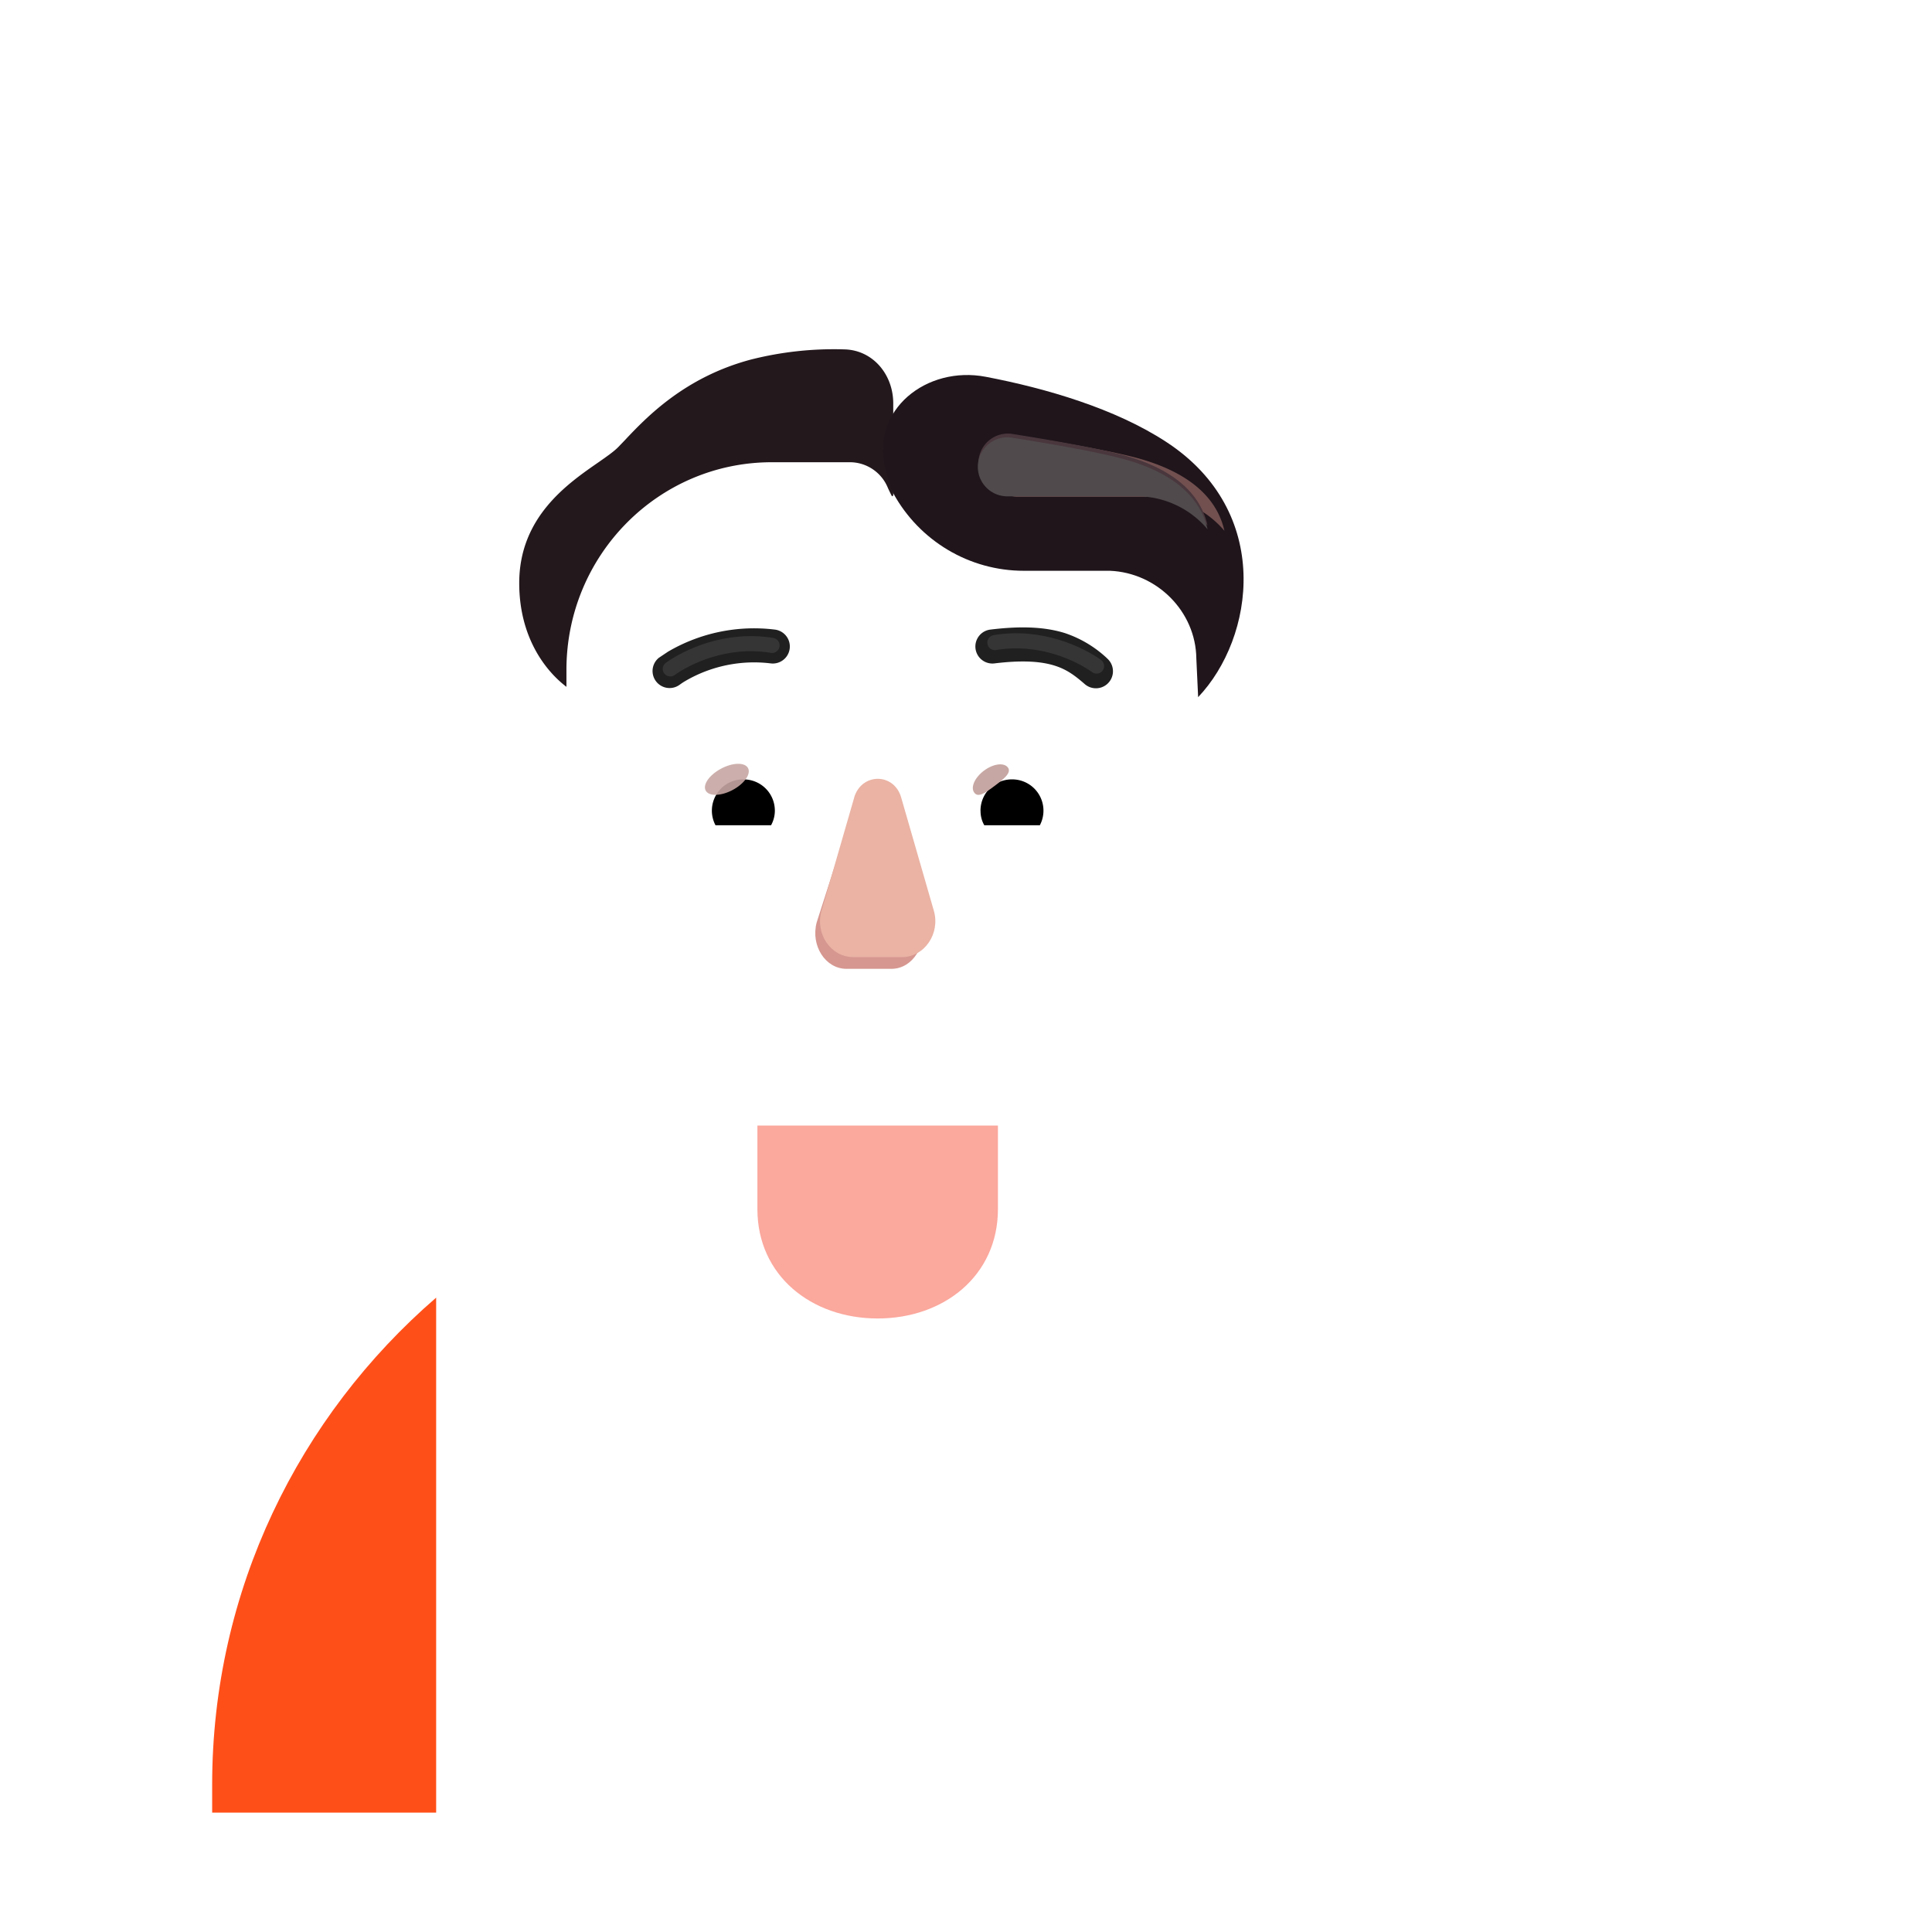 <svg xmlns="http://www.w3.org/2000/svg" width="3em" height="3em" viewBox="0 0 32 32"><g fill="none"><path fill="url(#)" d="M3.515 29.56c0-5.916 4.854-10.711 10.842-10.711s10.842 4.795 10.842 10.71v.464H3.515z"/><path fill="url(#)" d="M3.515 29.56c0-5.916 4.854-10.711 10.842-10.711s10.842 4.795 10.842 10.71v.464H3.515z"/><path fill="url(#)" d="M3.515 29.56c0-5.916 4.854-10.711 10.842-10.711s10.842 4.795 10.842 10.71v.464H3.515z"/><path fill="url(#)" d="M3.515 29.56c0-5.916 4.854-10.711 10.842-10.711s10.842 4.795 10.842 10.71v.464H3.515z"/><path fill="url(#)" d="M21.49 30.023h3.71v-.463c0-3.217-1.437-6.103-3.71-8.067z"/><path fill="url(#)" d="M21.49 30.023h3.71v-.463c0-3.217-1.437-6.103-3.71-8.067z"/><path fill="#FF4F19" d="M7.224 21.493c-2.273 1.964-3.71 4.85-3.71 8.067v.463h3.71z"/><path fill="url(#)" d="M7.224 21.493c-2.273 1.964-3.71 4.85-3.71 8.067v.463h3.71z"/><path fill="url(#)" d="M7.224 21.493c-2.273 1.964-3.71 4.85-3.71 8.067v.463h3.71z"/><path fill="#FBA89D" d="M12.545 18.643h3.984v1.383c0 1.1-.892 1.812-1.992 1.812s-1.992-.712-1.992-1.812z"/><path fill="url(#)" d="M12.545 18.643h3.984v1.383c0 1.1-.892 1.812-1.992 1.812s-1.992-.712-1.992-1.812z"/><path fill="url(#)" d="M12.545 18.643h3.984v1.383c0 1.1-.892 1.812-1.992 1.812s-1.992-.712-1.992-1.812z"/><path fill="url(#)" d="M19.487 15.211a1.67 1.67 0 0 0 .92-.314v.948c0 .91-.541 1.72-1.365 2.056a4.2 4.2 0 0 0 .352-1.202z"/><path fill="url(#)" d="M9.587 15.211a1.67 1.67 0 0 1-.92-.314v.948c0 .91.541 1.72 1.364 2.056a4.2 4.2 0 0 1-.352-1.202z"/><g filter="url(#)"><path fill="url(#)" d="M9.624 16.754a3.99 3.99 0 0 0 3.957 3.468h1.92a3.99 3.99 0 0 0 3.957-3.468c.12-1.918.24-3.828.33-5.745a1.476 1.476 0 0 0-1.404-1.458h-1.426a2.47 2.47 0 0 1-2.252-1.47a.68.68 0 0 0-.626-.425h-1.296c-1.88 0-3.402 1.54-3.402 3.44c0 1.895.118 3.759.242 5.658"/></g><path fill="url(#)" d="M9.624 16.754a3.99 3.99 0 0 0 3.957 3.468h1.92a3.99 3.99 0 0 0 3.957-3.468c.12-1.918.24-3.828.33-5.745a1.476 1.476 0 0 0-1.404-1.458h-1.426a2.47 2.47 0 0 1-2.252-1.47a.68.68 0 0 0-.626-.425h-1.296c-1.88 0-3.402 1.54-3.402 3.44c0 1.895.118 3.759.242 5.658"/><path fill="url(#)" d="M9.624 16.754a3.99 3.99 0 0 0 3.957 3.468h1.92a3.99 3.99 0 0 0 3.957-3.468c.12-1.918.24-3.828.33-5.745a1.476 1.476 0 0 0-1.404-1.458h-1.426a2.47 2.47 0 0 1-2.252-1.47a.68.68 0 0 0-.626-.425h-1.296c-1.88 0-3.402 1.54-3.402 3.44c0 1.895.118 3.759.242 5.658"/><path fill="url(#)" d="M9.624 16.754a3.99 3.99 0 0 0 3.957 3.468h1.92a3.99 3.99 0 0 0 3.957-3.468c.12-1.918.24-3.828.33-5.745a1.476 1.476 0 0 0-1.404-1.458h-1.426a2.47 2.47 0 0 1-2.252-1.47a.68.68 0 0 0-.626-.425h-1.296c-1.88 0-3.402 1.54-3.402 3.44c0 1.895.118 3.759.242 5.658"/><path fill="url(#)" d="M9.624 16.754a3.99 3.99 0 0 0 3.957 3.468h1.92a3.99 3.99 0 0 0 3.957-3.468c.12-1.918.24-3.828.33-5.745a1.476 1.476 0 0 0-1.404-1.458h-1.426a2.47 2.47 0 0 1-2.252-1.47a.68.68 0 0 0-.626-.425h-1.296c-1.88 0-3.402 1.54-3.402 3.44c0 1.895.118 3.759.242 5.658"/><path fill="url(#)" d="M9.624 16.754a3.99 3.99 0 0 0 3.957 3.468h1.92a3.99 3.99 0 0 0 3.957-3.468c.12-1.918.24-3.828.33-5.745a1.476 1.476 0 0 0-1.404-1.458h-1.426a2.47 2.47 0 0 1-2.252-1.47a.68.68 0 0 0-.626-.425h-1.296c-1.88 0-3.402 1.54-3.402 3.44c0 1.895.118 3.759.242 5.658"/><path fill="url(#)" d="M9.624 16.754a3.99 3.99 0 0 0 3.957 3.468h1.92a3.99 3.99 0 0 0 3.957-3.468c.12-1.918.24-3.828.33-5.745a1.476 1.476 0 0 0-1.404-1.458h-1.426a2.47 2.47 0 0 1-2.252-1.47a.68.68 0 0 0-.626-.425h-1.296c-1.88 0-3.402 1.54-3.402 3.44c0 1.895.118 3.759.242 5.658"/><path fill="url(#)" d="M9.624 16.754a3.99 3.99 0 0 0 3.957 3.468h1.92a3.99 3.99 0 0 0 3.957-3.468c.12-1.918.24-3.828.33-5.745a1.476 1.476 0 0 0-1.404-1.458h-1.426a2.47 2.47 0 0 1-2.252-1.47a.68.68 0 0 0-.626-.425h-1.296c-1.88 0-3.402 1.54-3.402 3.44c0 1.895.118 3.759.242 5.658"/><g filter="url(#)"><path fill="#D69790" d="m14.128 13.405l-.601 1.872c-.103.385.144.77.493.77h.745c.35 0 .596-.39.493-.77l-.503-1.872c-.108-.414-.514-.414-.627 0"/></g><g filter="url(#)"><path fill="#EAB3A4" d="m14.148 13.211l-.541 1.872c-.11.385.154.77.53.77h.8c.376 0 .64-.391.53-.77l-.54-1.872c-.117-.415-.658-.415-.78 0"/><path fill="url(#)" d="m14.148 13.211l-.541 1.872c-.11.385.154.77.53.77h.8c.376 0 .64-.391.53-.77l-.54-1.872c-.117-.415-.658-.415-.78 0"/><path fill="url(#)" d="m14.148 13.211l-.541 1.872c-.11.385.154.77.53.77h.8c.376 0 .64-.391.53-.77l-.54-1.872c-.117-.415-.658-.415-.78 0"/><path fill="url(#)" d="m14.148 13.211l-.541 1.872c-.11.385.154.77.53.77h.8c.376 0 .64-.391.53-.77l-.54-1.872c-.117-.415-.658-.415-.78 0"/><path fill="url(#)" d="m14.148 13.211l-.541 1.872c-.11.385.154.77.53.77h.8c.376 0 .64-.391.53-.77l-.54-1.872c-.117-.415-.658-.415-.78 0"/></g><g filter="url(#)"><path stroke="url(#)" stroke-width=".15" d="M13.161 16.487c.397.207.87.326 1.376.326c.51 0 .979-.119 1.376-.326a.23.23 0 0 1 .275.045c.065.068.09.177.024.276m-3.05-.32l2.987.278m-2.988-.279a.23.23 0 0 0-.275.047a.215.215 0 0 0-.023.274m.298-.32l-.236.278m3.287.042l-.063-.042m.063.042l-.063-.042m.063.042a2 2 0 0 1-1.675.895c-.703 0-1.32-.358-1.674-.895m3.286-.042a1.93 1.93 0 0 1-1.612.862a1.93 1.93 0 0 1-1.612-.862m-.062.042v.001l.062-.043m-.062.042l.062-.042"/></g><path fill="url(#)" d="M14.537 16.888a3.06 3.06 0 0 1-1.41-.334c-.14-.071-.29.086-.202.212c.34.517.935.862 1.612.862s1.271-.345 1.612-.862c.088-.131-.062-.283-.201-.212a3.04 3.04 0 0 1-1.411.334"/><g filter="url(#)"><path fill="url(#)" d="M19.48 7.175c.524.18.994.546 1.29 1.07a2.41 2.41 0 0 1-.107 2.573a1.6 1.6 0 0 0-.276.89v1.21a1.8 1.8 0 0 0-.68-.273l.08-1.636a1.476 1.476 0 0 0-1.403-1.458h-1.426a2.47 2.47 0 0 1-2.252-1.47a.68.68 0 0 0-.626-.425h-1.296c-1.88 0-3.402 1.54-3.402 3.44l.03 1.566a1.74 1.74 0 0 0-.732.268v-1.222c0-.317-.098-.628-.276-.89a2.43 2.43 0 0 1-.146-2.49A2.4 2.4 0 0 1 9.582 7.18a2.73 2.73 0 0 0 1.409-1.13a2.37 2.37 0 0 1 2.943-.93c.389.17.826.17 1.215 0a2.366 2.366 0 0 1 2.954.962c.313.519.805.896 1.377 1.092"/><path fill="url(#)" d="M19.48 7.175c.524.18.994.546 1.29 1.07a2.41 2.41 0 0 1-.107 2.573a1.6 1.6 0 0 0-.276.89v1.21a1.8 1.8 0 0 0-.68-.273l.08-1.636a1.476 1.476 0 0 0-1.403-1.458h-1.426a2.47 2.47 0 0 1-2.252-1.47a.68.68 0 0 0-.626-.425h-1.296c-1.88 0-3.402 1.54-3.402 3.44l.03 1.566a1.74 1.74 0 0 0-.732.268v-1.222c0-.317-.098-.628-.276-.89a2.43 2.43 0 0 1-.146-2.49A2.4 2.4 0 0 1 9.582 7.18a2.73 2.73 0 0 0 1.409-1.13a2.37 2.37 0 0 1 2.943-.93c.389.17.826.17 1.215 0a2.366 2.366 0 0 1 2.954.962c.313.519.805.896 1.377 1.092"/><path fill="url(#)" d="M19.48 7.175c.524.18.994.546 1.29 1.07a2.41 2.41 0 0 1-.107 2.573a1.6 1.6 0 0 0-.276.89v1.21a1.8 1.8 0 0 0-.68-.273l.08-1.636a1.476 1.476 0 0 0-1.403-1.458h-1.426a2.47 2.47 0 0 1-2.252-1.47a.68.68 0 0 0-.626-.425h-1.296c-1.88 0-3.402 1.54-3.402 3.44l.03 1.566a1.74 1.74 0 0 0-.732.268v-1.222c0-.317-.098-.628-.276-.89a2.43 2.43 0 0 1-.146-2.49A2.4 2.4 0 0 1 9.582 7.18a2.73 2.73 0 0 0 1.409-1.13a2.37 2.37 0 0 1 2.943-.93c.389.17.826.17 1.215 0a2.366 2.366 0 0 1 2.954.962c.313.519.805.896 1.377 1.092"/><path fill="url(#)" d="M19.48 7.175c.524.18.994.546 1.29 1.07a2.41 2.41 0 0 1-.107 2.573a1.6 1.6 0 0 0-.276.89v1.21a1.8 1.8 0 0 0-.68-.273l.08-1.636a1.476 1.476 0 0 0-1.403-1.458h-1.426a2.47 2.47 0 0 1-2.252-1.47a.68.68 0 0 0-.626-.425h-1.296c-1.88 0-3.402 1.54-3.402 3.44l.03 1.566a1.74 1.74 0 0 0-.732.268v-1.222c0-.317-.098-.628-.276-.89a2.43 2.43 0 0 1-.146-2.49A2.4 2.4 0 0 1 9.582 7.18a2.73 2.73 0 0 0 1.409-1.13a2.37 2.37 0 0 1 2.943-.93c.389.17.826.17 1.215 0a2.366 2.366 0 0 1 2.954.962c.313.519.805.896 1.377 1.092"/><path fill="url(#)" d="M19.48 7.175c.524.18.994.546 1.29 1.07a2.41 2.41 0 0 1-.107 2.573a1.6 1.6 0 0 0-.276.89v1.21a1.8 1.8 0 0 0-.68-.273l.08-1.636a1.476 1.476 0 0 0-1.403-1.458h-1.426a2.47 2.47 0 0 1-2.252-1.47a.68.68 0 0 0-.626-.425h-1.296c-1.88 0-3.402 1.54-3.402 3.44l.03 1.566a1.74 1.74 0 0 0-.732.268v-1.222c0-.317-.098-.628-.276-.89a2.43 2.43 0 0 1-.146-2.49A2.4 2.4 0 0 1 9.582 7.18a2.73 2.73 0 0 0 1.409-1.13a2.37 2.37 0 0 1 2.943-.93c.389.17.826.17 1.215 0a2.366 2.366 0 0 1 2.954.962c.313.519.805.896 1.377 1.092"/></g><g filter="url(#)"><path fill="#202020" d="M18.338 10.905a1.9 1.9 0 0 0-.7-.419c-.31-.097-.698-.124-1.235-.058a.282.282 0 1 0 .069.56c.49-.06.79-.028.996.037c.202.063.338.166.499.306a.282.282 0 1 0 .37-.426"/></g><g filter="url(#)"><path fill="#202020" d="M11.064 10.794a2.82 2.82 0 0 1 1.77-.366a.282.282 0 1 1-.068.56a2.26 2.26 0 0 0-1.412.29a1 1 0 0 0-.093.061l-.003.002a.282.282 0 0 1-.345-.446z"/></g><g filter="url(#)"><path fill="#23181C" d="M14.774 8.221a3 3 0 0 1-.068-.14a.68.68 0 0 0-.626-.425h-1.296c-1.88 0-3.402 1.54-3.402 3.44v.28c-.346-.263-.782-.819-.782-1.718c0-1.091.796-1.643 1.304-1.995c.143-.1.263-.183.336-.258l.102-.106c.356-.378.99-1.05 2.097-1.344a5.6 5.6 0 0 1 1.55-.168c.473.013.806.42.806.894v1.526z"/><path fill="url(#)" d="M14.774 8.221a3 3 0 0 1-.068-.14a.68.68 0 0 0-.626-.425h-1.296c-1.88 0-3.402 1.54-3.402 3.44v.28c-.346-.263-.782-.819-.782-1.718c0-1.091.796-1.643 1.304-1.995c.143-.1.263-.183.336-.258l.102-.106c.356-.378.99-1.05 2.097-1.344a5.6 5.6 0 0 1 1.55-.168c.473.013.806.42.806.894v1.526z"/><path fill="url(#)" d="M14.774 8.221a3 3 0 0 1-.068-.14a.68.68 0 0 0-.626-.425h-1.296c-1.88 0-3.402 1.54-3.402 3.44v.28c-.346-.263-.782-.819-.782-1.718c0-1.091.796-1.643 1.304-1.995c.143-.1.263-.183.336-.258l.102-.106c.356-.378.99-1.05 2.097-1.344a5.6 5.6 0 0 1 1.55-.168c.473.013.806.42.806.894v1.526z"/></g><g filter="url(#)"><path fill="#1F151B" d="m19.845 11.547l-.03-.643c-.01-.777-.653-1.418-1.43-1.45h-1.427c-.905 0-1.73-.496-2.162-1.283c0 0-.065-.15-.13-.406c-.249-.972.677-1.713 1.662-1.524c.999.191 2.143.526 2.986 1.077c1.776 1.158 1.466 3.246.53 4.23"/><path fill="url(#)" d="m19.845 11.547l-.03-.643c-.01-.777-.653-1.418-1.43-1.45h-1.427c-.905 0-1.73-.496-2.162-1.283c0 0-.065-.15-.13-.406c-.249-.972.677-1.713 1.662-1.524c.999.191 2.143.526 2.986 1.077c1.776 1.158 1.466 3.246.53 4.23"/><path fill="url(#)" d="m19.845 11.547l-.03-.643c-.01-.777-.653-1.418-1.43-1.45h-1.427c-.905 0-1.73-.496-2.162-1.283c0 0-.065-.15-.13-.406c-.249-.972.677-1.713 1.662-1.524c.999.191 2.143.526 2.986 1.077c1.776 1.158 1.466 3.246.53 4.23"/><path fill="url(#)" d="m19.845 11.547l-.03-.643c-.01-.777-.653-1.418-1.43-1.45h-1.427c-.905 0-1.73-.496-2.162-1.283c0 0-.065-.15-.13-.406c-.249-.972.677-1.713 1.662-1.524c.999.191 2.143.526 2.986 1.077c1.776 1.158 1.466 3.246.53 4.23"/></g><path fill="#fff" d="M16.972 12.244c.665 0 1.226.458 1.38 1.078a.28.28 0 0 1-.274.347h-2.271a.234.234 0 0 1-.232-.277a1.42 1.42 0 0 1 1.397-1.149"/><path fill="url(#)" d="M16.76 12.52a.91.91 0 0 1 .876 1.149h-1.755a.912.912 0 0 1 .88-1.148"/><path fill="#000" d="M16.24 13.429c0-.29.232-.52.52-.52a.518.518 0 0 1 .463.76h-.92a.47.47 0 0 1-.062-.24"/><g filter="url(#)"><path fill="#C7A7A3" d="M16.694 12.712c.065.087-.07.193-.224.308s-.268.196-.333.109s.007-.25.161-.365s.331-.138.396-.052"/><path fill="url(#)" d="M16.694 12.712c.065.087-.07.193-.224.308s-.268.196-.333.109s.007-.25.161-.365s.331-.138.396-.052"/></g><g filter="url(#)"><path fill="url(#)" d="M17.57 13.31a.86.86 0 0 0-.235-.472l-.265.29l.12.233z"/></g><path fill="#fff" d="M12.103 12.244c-.665 0-1.227.458-1.38 1.078a.28.28 0 0 0 .272.347h2.272c.145 0 .26-.133.232-.277a1.43 1.43 0 0 0-1.397-1.149"/><path fill="url(#)" d="M12.313 12.52a.91.91 0 0 0-.875 1.148h1.755a1 1 0 0 0 .033-.24a.915.915 0 0 0-.913-.908"/><path fill="#000" d="M12.834 13.429c0-.29-.232-.52-.52-.52a.518.518 0 0 0-.463.76h.92a.5.5 0 0 0 .063-.24"/><g filter="url(#)"><path fill="url(#)" d="M13.144 13.322c0-.293-.24-.49-.304-.548l-.293.284l.18.367z"/></g><g filter="url(#)"><ellipse cx="12.039" cy="12.908" fill="#C7A7A3" fill-opacity=".9" rx=".397" ry=".201" transform="rotate(-27.914 12.039 12.908)"/><ellipse cx="12.039" cy="12.908" fill="url(#)" rx=".397" ry=".201" transform="rotate(-27.914 12.039 12.908)"/></g><path fill="url(#)" d="M19.548 15.304q.102-1.625.188-3.25a1.639 1.639 0 0 1-.188 3.25"/><path fill="url(#)" d="M19.548 15.304q.102-1.625.188-3.25a1.639 1.639 0 0 1-.188 3.25"/><path fill="url(#)" d="M19.548 15.304q.102-1.625.188-3.25a1.639 1.639 0 0 1-.188 3.25"/><path fill="url(#)" d="M19.548 15.304q.102-1.625.188-3.25a1.639 1.639 0 0 1-.188 3.25"/><path fill="url(#)" d="M9.401 12.046a1.65 1.65 0 0 0-1.417 1.623c0 .874.685 1.589 1.548 1.636a79 79 0 0 1-.131-3.26"/><path fill="url(#)" d="M9.401 12.046a1.65 1.65 0 0 0-1.417 1.623c0 .874.685 1.589 1.548 1.636a79 79 0 0 1-.131-3.26"/><g filter="url(#)"><path fill="url(#)" d="M9.36 12.719a.973.973 0 0 0 .084 1.913a79 79 0 0 1-.085-1.913"/></g><g filter="url(#)"><path fill="url(#)" d="M19.634 14.648q.059-.968.112-1.938a.973.973 0 0 1-.112 1.938"/></g><g filter="url(#)"><path stroke="#353535" stroke-linecap="round" stroke-width=".25" d="M11.102 11.079c.262-.188.914-.518 1.686-.389"/></g><g filter="url(#)"><path stroke="#353535" stroke-linecap="round" stroke-width=".25" d="M18.163 11.032c-.262-.188-.914-.518-1.685-.389"/></g><g filter="url(#)"><path fill="#725050" d="M19.021 8.228h-2.178a.505.505 0 1 1 .08-1.006c.566.09 1.316.215 1.819.34c1.136.282 1.45.835 1.538 1.23a1.59 1.59 0 0 0-1.259-.564"/></g><g filter="url(#)"><path fill="#49373D" d="M18.784 8.159h-2.108a.489.489 0 1 1 .078-.974c.547.087 1.273.209 1.76.33c1.099.272 1.402.807 1.487 1.189a1.53 1.53 0 0 0-1.217-.545"/></g><g filter="url(#)"><path fill="#504A4C" d="M18.784 8.221h-2.108a.489.489 0 1 1 .078-.973c.547.087 1.273.208 1.76.33c1.099.272 1.402.807 1.487 1.189a1.53 1.53 0 0 0-1.217-.546"/></g><g filter="url(#)"><path fill="url(#)" d="M18.542 9.582c3.492-.378 4.732-2.142 4.995-3.103c.055-.17.121-.602 0-.957c-.098-.286-.437-.348-.594.066c-.367.89-1.172 1.305-2.039 1.453s-1.656.227-3.062-.398c-1.004-.447-1.578-.61-2.18-.407s-1.362.87-.94 1.877c.376.898 1.219 1.75 3.82 1.469"/><path fill="url(#)" d="M18.542 9.582c3.492-.378 4.732-2.142 4.995-3.103c.055-.17.121-.602 0-.957c-.098-.286-.437-.348-.594.066c-.367.89-1.172 1.305-2.039 1.453s-1.656.227-3.062-.398c-1.004-.447-1.578-.61-2.18-.407s-1.362.87-.94 1.877c.376.898 1.219 1.75 3.82 1.469"/><path fill="url(#)" d="M18.542 9.582c3.492-.378 4.732-2.142 4.995-3.103c.055-.17.121-.602 0-.957c-.098-.286-.437-.348-.594.066c-.367.89-1.172 1.305-2.039 1.453s-1.656.227-3.062-.398c-1.004-.447-1.578-.61-2.18-.407s-1.362.87-.94 1.877c.376.898 1.219 1.75 3.82 1.469"/></g><path fill="url(#)" d="M24.428 3.31L23.04 8.143l1.187.344l1.071-3.729a1.15 1.15 0 0 0-.784-1.421z"/><path fill="url(#)" d="M24.428 3.31L23.04 8.143l1.187.344l1.071-3.729a1.15 1.15 0 0 0-.784-1.421z"/><path fill="url(#)" d="m19.78 5.888l5.42 1.536l-.338 1.189L20.55 7.39a1.15 1.15 0 0 1-.793-1.42z"/><path fill="url(#)" d="m19.78 5.888l5.42 1.536l-.338 1.189L20.55 7.39a1.15 1.15 0 0 1-.793-1.42z"/><g filter="url(#)"><circle cx="23.825" cy="7.667" r=".313" fill="url(#)"/><circle cx="23.825" cy="7.667" r=".313" fill="url(#)"/><circle cx="23.825" cy="7.667" r=".313" fill="url(#)"/></g><g filter="url(#)"><path fill="url(#)" fill-rule="evenodd" d="M23.099 8.11a.1.1 0 0 0-.124.067l-.104.357a.22.22 0 0 1-.174.149a1.842 1.842 0 1 0 1.514.433a.21.21 0 0 1-.068-.22l.101-.349a.1.1 0 0 0-.068-.124zm.74 2.39a.844.844 0 1 1-1.687 0a.844.844 0 0 1 1.688 0" clip-rule="evenodd"/></g><path fill="url(#)" fill-rule="evenodd" d="M23.099 8.11a.1.1 0 0 0-.124.067l-.104.357a.22.22 0 0 1-.174.149a1.842 1.842 0 1 0 1.514.433a.21.21 0 0 1-.068-.22l.101-.349a.1.1 0 0 0-.068-.124zm.74 2.39a.844.844 0 1 1-1.687 0a.844.844 0 0 1 1.688 0" clip-rule="evenodd"/><g filter="url(#)"><path fill="url(#)" fill-rule="evenodd" d="M24.543 7.322a.1.1 0 0 1 .123-.07l.36.095a.22.22 0 0 0 .216-.072a1.842 1.842 0 1 1-.412 1.52a.22.22 0 0 0-.153-.172l-.351-.094a.1.1 0 0 1-.07-.122zm1.664 1.87a.844.844 0 1 0 .872-1.444a.844.844 0 0 0-.872 1.445" clip-rule="evenodd"/></g><g filter="url(#)"><circle cx="26.645" cy="8.471" r="1.671" stroke="url(#)" stroke-width=".1"/></g><g filter="url(#)"><circle cx="26.645" cy="8.47" r="1.117" stroke="url(#)" stroke-width=".1"/></g><g filter="url(#)"><circle cx="22.996" cy="10.484" r="1.117" stroke="url(#)" stroke-width=".1"/></g><g filter="url(#)"><circle cx="22.996" cy="10.484" r="1.652" stroke="url(#)" stroke-width=".1"/></g><defs><radialGradient id="" cx="0" cy="0" r="1" gradientTransform="rotate(154.071 8.193 14.225)scale(15.066 17.346)" gradientUnits="userSpaceOnUse"><stop stop-color="#FF702C"/><stop offset="1" stop-color="#FF521F"/></radialGradient><radialGradient id="" cx="0" cy="0" r="1" gradientTransform="matrix(-7.906 -10.812 15.559 -11.377 17.382 30.528)" gradientUnits="userSpaceOnUse"><stop offset=".895" stop-color="#E65D38" stop-opacity="0"/><stop offset="1" stop-color="#E65D38"/></radialGradient><radialGradient id="" cx="0" cy="0" r="1" gradientTransform="matrix(-10.235 3.911 -1.184 -3.098 12.577 19.143)" gradientUnits="userSpaceOnUse"><stop offset=".212" stop-color="#E73F04"/><stop offset="1" stop-color="#FF5915" stop-opacity="0"/></radialGradient><radialGradient id="" cx="0" cy="0" r="1" gradientTransform="matrix(-2.671 0 0 -14.168 21.46 30.023)" gradientUnits="userSpaceOnUse"><stop offset=".133" stop-color="#FF7543"/><stop offset="1" stop-color="#FF7543" stop-opacity="0"/></radialGradient><radialGradient id="" cx="0" cy="0" r="1" gradientTransform="matrix(3.252 0 0 9.133 21.49 29.244)" gradientUnits="userSpaceOnUse"><stop offset=".576" stop-color="#FF7646"/><stop offset="1" stop-color="#FF6635"/></radialGradient><radialGradient id="" cx="0" cy="0" r="1" gradientTransform="matrix(.87 0 0 11.972 21.49 30.023)" gradientUnits="userSpaceOnUse"><stop stop-color="#FF5130"/><stop offset="1" stop-color="#FF5130" stop-opacity="0"/></radialGradient><radialGradient id="" cx="0" cy="0" r="1" gradientTransform="matrix(-3.709 0 0 -8.854 7.224 30.023)" gradientUnits="userSpaceOnUse"><stop offset=".614" stop-color="#E36750" stop-opacity="0"/><stop offset="1" stop-color="#E36750"/></radialGradient><radialGradient id="" cx="0" cy="0" r="1" gradientTransform="matrix(-.846 0 0 -16.693 7.224 30.023)" gradientUnits="userSpaceOnUse"><stop offset=".111" stop-color="#FF6640"/><stop offset="1" stop-color="#FF6640" stop-opacity="0"/></radialGradient><radialGradient id="" cx="0" cy="0" r="1" gradientTransform="matrix(.562 1.75 -3.035 .976 13.614 19.658)" gradientUnits="userSpaceOnUse"><stop offset=".243" stop-color="#E08380"/><stop offset="1" stop-color="#CC6E65" stop-opacity="0"/><stop offset="1" stop-color="#E08380" stop-opacity="0"/></radialGradient><radialGradient id="" cx="0" cy="0" r="1" gradientTransform="matrix(-2.146 1.922 -.833 -.929 16.683 20.892)" gradientUnits="userSpaceOnUse"><stop offset=".285" stop-color="#FFB7A8"/><stop offset="1" stop-color="#FFB7A8" stop-opacity="0"/></radialGradient><radialGradient id="" cx="0" cy="0" r="1" gradientTransform="matrix(.762 2.056 -2.443 .906 19.377 14.897)" gradientUnits="userSpaceOnUse"><stop offset=".215" stop-color="#313131"/><stop offset="1" stop-color="#1A161E"/></radialGradient><radialGradient id="" cx="0" cy="0" r="1" gradientTransform="matrix(1.503 .472 -1.458 4.638 8.37 15.396)" gradientUnits="userSpaceOnUse"><stop stop-color="#564943"/><stop offset=".746" stop-color="#1E191C"/></radialGradient><radialGradient id="" cx="0" cy="0" r="1" gradientTransform="matrix(-5.323 0 0 -9.416 17.396 13.939)" gradientUnits="userSpaceOnUse"><stop stop-color="#FFDCC0"/><stop offset="1" stop-color="#D6A195"/></radialGradient><radialGradient id="" cx="0" cy="0" r="1" gradientTransform="scale(10.983 13.262)rotate(90 .4 .978)" gradientUnits="userSpaceOnUse"><stop offset=".803" stop-color="#D69B93" stop-opacity="0"/><stop offset="1" stop-color="#C9747E"/></radialGradient><radialGradient id="" cx="0" cy="0" r="1" gradientTransform="matrix(0 -1.169 1.447 0 17.029 12.602)" gradientUnits="userSpaceOnUse"><stop offset=".325" stop-color="#F6B8A8"/><stop offset="1" stop-color="#F6B8A8" stop-opacity="0"/></radialGradient><radialGradient id="" cx="0" cy="0" r="1" gradientTransform="matrix(.004 -1.114 1.212 .004 12.195 12.65)" gradientUnits="userSpaceOnUse"><stop offset=".378" stop-color="#D39991"/><stop offset="1" stop-color="#D39991" stop-opacity="0"/></radialGradient><radialGradient id="" cx="0" cy="0" r="1" gradientTransform="rotate(176.388 8.78 7.757)scale(8.668 22.141)" gradientUnits="userSpaceOnUse"><stop offset=".836" stop-color="#E6AD97" stop-opacity="0"/><stop offset="1" stop-color="#E6AD97"/></radialGradient><radialGradient id="" cx="0" cy="0" r="1" gradientTransform="matrix(3.155 -3.337 1.222 1.155 8.97 9.535)" gradientUnits="userSpaceOnUse"><stop offset=".428" stop-color="#9F6D5C"/><stop offset="1" stop-color="#9F6D5C" stop-opacity="0"/></radialGradient><radialGradient id="" cx="0" cy="0" r="1" gradientTransform="rotate(121.159 6.003 9.23)scale(3.43 2.832)" gradientUnits="userSpaceOnUse"><stop offset=".078" stop-color="#F6C3B0"/><stop offset="1" stop-color="#F6C3B0" stop-opacity="0"/></radialGradient><radialGradient id="" cx="0" cy="0" r="1" gradientTransform="matrix(0 .249 -.781 0 15.012 15.324)" gradientUnits="userSpaceOnUse"><stop stop-color="#FFDDC7"/><stop offset="1" stop-color="#FFDDC7" stop-opacity="0"/></radialGradient><radialGradient id="" cx="0" cy="0" r="1" gradientTransform="matrix(0 -.734 2.952 0 14.537 17.542)" gradientUnits="userSpaceOnUse"><stop stop-color="#88014E"/><stop offset="1" stop-color="#86004D"/></radialGradient><radialGradient id="" cx="0" cy="0" r="1" gradientTransform="matrix(0 -3.565 9.015 0 9.212 10.994)" gradientUnits="userSpaceOnUse"><stop offset=".536" stop-color="#3E3433"/><stop offset="1" stop-color="#3E3433" stop-opacity="0"/></radialGradient><radialGradient id="" cx="0" cy="0" r="1" gradientTransform="rotate(-87.401 16.193 -4.031)scale(2.561 4.537)" gradientUnits="userSpaceOnUse"><stop stop-color="#4F4D4D"/><stop offset="1" stop-color="#4F4D4D" stop-opacity="0"/></radialGradient><radialGradient id="" cx="0" cy="0" r="1" gradientTransform="matrix(-2.402 -1.58 1.159 -1.763 18.718 5.938)" gradientUnits="userSpaceOnUse"><stop stop-color="#5E5A5B"/><stop offset="1" stop-color="#5E5A5B" stop-opacity="0"/></radialGradient><radialGradient id="" cx="0" cy="0" r="1" gradientTransform="rotate(58.465 2.951 14.323)scale(1.762 4.08)" gradientUnits="userSpaceOnUse"><stop offset=".287" stop-color="#484646"/><stop offset="1" stop-color="#484646" stop-opacity="0"/></radialGradient><radialGradient id="" cx="0" cy="0" r="1" gradientTransform="matrix(-2.241 0 0 -.832 14.795 6.617)" gradientUnits="userSpaceOnUse"><stop stop-color="#423C3F"/><stop offset="1" stop-color="#423C3F" stop-opacity="0"/></radialGradient><radialGradient id="" cx="0" cy="0" r="1" gradientTransform="matrix(3.277 -5.188 5.748 3.63 9.008 10.63)" gradientUnits="userSpaceOnUse"><stop offset=".093" stop-color="#0B0306"/><stop offset=".311" stop-color="#1C0C20"/><stop offset="1" stop-color="#1C0C20" stop-opacity="0"/></radialGradient><radialGradient id="" cx="0" cy="0" r="1" gradientTransform="matrix(3.114 0 0 1.218 18.013 7.408)" gradientUnits="userSpaceOnUse"><stop stop-color="#4E494B"/><stop offset="1" stop-color="#4E494B" stop-opacity="0"/></radialGradient><radialGradient id="" cx="0" cy="0" r="1" gradientTransform="matrix(2.727 -2.599 4.757 4.993 17.219 10.5)" gradientUnits="userSpaceOnUse"><stop offset=".857" stop-color="#545051" stop-opacity="0"/><stop offset="1" stop-color="#545051"/></radialGradient><radialGradient id="" cx="0" cy="0" r="1" gradientTransform="rotate(6.667 -69.076 144.572)scale(3.33 1.394)" gradientUnits="userSpaceOnUse"><stop stop-color="#200E25"/><stop offset="1" stop-color="#200E25" stop-opacity="0"/></radialGradient><radialGradient id="" cx="0" cy="0" r="1" gradientTransform="matrix(0 .826 -1.314 0 16.759 13.006)" gradientUnits="userSpaceOnUse"><stop offset=".802" stop-color="#7D574A"/><stop offset="1" stop-color="#694B43"/><stop offset="1" stop-color="#804D49"/><stop offset="1" stop-color="#664842"/></radialGradient><radialGradient id="" cx="0" cy="0" r="1" gradientTransform="matrix(-.236 -.304 .419 -.325 16.526 13.092)" gradientUnits="userSpaceOnUse"><stop offset=".766" stop-color="#FFE6E2" stop-opacity="0"/><stop offset=".966" stop-color="#FFE6E2"/></radialGradient><radialGradient id="" cx="0" cy="0" r="1" gradientTransform="matrix(0 .826 -1.314 0 12.315 13.006)" gradientUnits="userSpaceOnUse"><stop offset=".802" stop-color="#7D574A"/><stop offset="1" stop-color="#694B43"/><stop offset="1" stop-color="#804D49"/><stop offset="1" stop-color="#664842"/></radialGradient><radialGradient id="" cx="0" cy="0" r="1" gradientTransform="rotate(-90.897 12.524 .696)scale(.503 .605)" gradientUnits="userSpaceOnUse"><stop offset=".766" stop-color="#FFE6E2" stop-opacity="0"/><stop offset=".966" stop-color="#FFE6E2"/></radialGradient><radialGradient id="" cx="0" cy="0" r="1" gradientTransform="rotate(74.348 1.035 19.195)scale(2.372 2.263)" gradientUnits="userSpaceOnUse"><stop offset=".856" stop-color="#CE978E" stop-opacity="0"/><stop offset="1" stop-color="#CE978E"/></radialGradient><radialGradient id="" cx="0" cy="0" r="1" gradientTransform="matrix(.802 -1.101 .923 .672 19.606 13.575)" gradientUnits="userSpaceOnUse"><stop offset=".664" stop-color="#F7B99C"/><stop offset="1" stop-color="#F7B99C" stop-opacity="0"/></radialGradient><radialGradient id="" cx="0" cy="0" r="1" gradientTransform="matrix(.598 -1.579 2.109 .799 19.722 13.75)" gradientUnits="userSpaceOnUse"><stop offset=".803" stop-color="#EBBB9D" stop-opacity="0"/><stop offset="1" stop-color="#EBBB9D"/></radialGradient><radialGradient id="" cx="0" cy="0" r="1" gradientTransform="matrix(-1.642 -.201 .215 -1.763 9.532 13.675)" gradientUnits="userSpaceOnUse"><stop offset=".775" stop-color="#E8AF99" stop-opacity="0"/><stop offset="1" stop-color="#E8AF99"/></radialGradient><radialGradient id="" cx="0" cy="0" r="1" gradientTransform="matrix(-.933 .16 -.197 -1.145 9.533 13.676)" gradientUnits="userSpaceOnUse"><stop stop-color="#C18472"/><stop offset="1" stop-color="#CA8B7A"/></radialGradient><radialGradient id="" cx="0" cy="0" r="1" gradientTransform="matrix(-.316 .7 -.296 -.133 23.327 5.34)" gradientUnits="userSpaceOnUse"><stop offset=".012" stop-color="#474244"/><stop offset="1" stop-color="#474244" stop-opacity="0"/></radialGradient><radialGradient id="" cx="0" cy="0" r="1" gradientTransform="matrix(3.463 0 0 1.787 17.268 7.465)" gradientUnits="userSpaceOnUse"><stop stop-color="#4C4749"/><stop offset="1" stop-color="#4C4749" stop-opacity="0"/></radialGradient><radialGradient id="" cx="0" cy="0" r="1" gradientTransform="rotate(141.18 10.666 8.014)scale(.436)" gradientUnits="userSpaceOnUse"><stop offset=".168" stop-color="#EBDBE4"/><stop offset="1" stop-color="#C7B1B5"/></radialGradient><radialGradient id="" cx="0" cy="0" r="1" gradientTransform="matrix(.199 -.484 1.172 .482 23.68 8.014)" gradientUnits="userSpaceOnUse"><stop offset=".147" stop-color="#996E9F"/><stop offset="1" stop-color="#C8B3B7" stop-opacity="0"/></radialGradient><radialGradient id="" cx="0" cy="0" r="1" gradientTransform="matrix(.438 .047 -.059 .553 23.455 7.576)" gradientUnits="userSpaceOnUse"><stop offset=".181" stop-color="#A4888C"/><stop offset="1" stop-color="#A4888C" stop-opacity="0"/></radialGradient><radialGradient id="" cx="0" cy="0" r="1" gradientTransform="matrix(2.202 -1.617 2.568 3.497 21.483 10.763)" gradientUnits="userSpaceOnUse"><stop offset=".205" stop-color="#FF7046"/><stop offset="1" stop-color="#FF2D78"/></radialGradient><radialGradient id="" cx="0" cy="0" r="1" gradientTransform="matrix(2.531 -1.406 1.987 3.577 24.63 8.94)" gradientUnits="userSpaceOnUse"><stop offset=".205" stop-color="#FF7046"/><stop offset="1" stop-color="#FF2D78"/></radialGradient><filter id="" width="11.406" height="12.766" x="9.382" y="7.656" color-interpolation-filters="sRGB" filterUnits="userSpaceOnUse"><feFlood flood-opacity="0" result="BackgroundImageFix"/><feBlend in="SourceGraphic" in2="BackgroundImageFix" result="shape"/><feColorMatrix in="SourceAlpha" result="hardAlpha" values="0 0 0 0 0 0 0 0 0 0 0 0 0 0 0 0 0 0 127 0"/><feOffset dx="1"/><feGaussianBlur stdDeviation=".7"/><feComposite in2="hardAlpha" k2="-1" k3="1" operator="arithmetic"/><feColorMatrix values="0 0 0 0 0.914 0 0 0 0 0.686 0 0 0 0 0.592 0 0 0 1 0"/><feBlend in2="shape" result="effect1_innerShadow_4002_36"/><feColorMatrix in="SourceAlpha" result="hardAlpha" values="0 0 0 0 0 0 0 0 0 0 0 0 0 0 0 0 0 0 127 0"/><feOffset dy=".2"/><feGaussianBlur stdDeviation=".375"/><feComposite in2="hardAlpha" k2="-1" k3="1" operator="arithmetic"/><feColorMatrix values="0 0 0 0 0.78 0 0 0 0 0.569 0 0 0 0 0.486 0 0 0 1 0"/><feBlend in2="effect1_innerShadow_4002_36" result="effect2_innerShadow_4002_36"/></filter><filter id="" width="3.778" height="4.953" x="12.503" y="12.094" color-interpolation-filters="sRGB" filterUnits="userSpaceOnUse"><feFlood flood-opacity="0" result="BackgroundImageFix"/><feBlend in="SourceGraphic" in2="BackgroundImageFix" result="shape"/><feGaussianBlur result="effect1_foregroundBlur_4002_36" stdDeviation=".5"/></filter><filter id="" width="2.111" height="3.153" x="13.481" y="12.8" color-interpolation-filters="sRGB" filterUnits="userSpaceOnUse"><feFlood flood-opacity="0" result="BackgroundImageFix"/><feBlend in="SourceGraphic" in2="BackgroundImageFix" result="shape"/><feGaussianBlur result="effect1_foregroundBlur_4002_36" stdDeviation=".05"/></filter><filter id="" width="3.777" height="1.592" x="12.649" y="16.285" color-interpolation-filters="sRGB" filterUnits="userSpaceOnUse"><feFlood flood-opacity="0" result="BackgroundImageFix"/><feBlend in="SourceGraphic" in2="BackgroundImageFix" result="shape"/><feGaussianBlur result="effect1_foregroundBlur_4002_36" stdDeviation=".05"/></filter><filter id="" width="13.107" height="8.499" x="7.984" y="4.431" color-interpolation-filters="sRGB" filterUnits="userSpaceOnUse"><feFlood flood-opacity="0" result="BackgroundImageFix"/><feBlend in="SourceGraphic" in2="BackgroundImageFix" result="shape"/><feColorMatrix in="SourceAlpha" result="hardAlpha" values="0 0 0 0 0 0 0 0 0 0 0 0 0 0 0 0 0 0 127 0"/><feOffset dy="-.5"/><feGaussianBlur stdDeviation=".625"/><feComposite in2="hardAlpha" k2="-1" k3="1" operator="arithmetic"/><feColorMatrix values="0 0 0 0 0.137 0 0 0 0 0.09 0 0 0 0 0.145 0 0 0 1 0"/><feBlend in2="shape" result="effect1_innerShadow_4002_36"/><feColorMatrix in="SourceAlpha" result="hardAlpha" values="0 0 0 0 0 0 0 0 0 0 0 0 0 0 0 0 0 0 127 0"/><feOffset dy="-.2"/><feGaussianBlur stdDeviation=".2"/><feComposite in2="hardAlpha" k2="-1" k3="1" operator="arithmetic"/><feColorMatrix values="0 0 0 0 0.078 0 0 0 0 0.035 0 0 0 0 0.047 0 0 0 1 0"/><feBlend in2="effect1_innerShadow_4002_36" result="effect2_innerShadow_4002_36"/></filter><filter id="" width="2.38" height="1.208" x="16.155" y="10.192" color-interpolation-filters="sRGB" filterUnits="userSpaceOnUse"><feFlood flood-opacity="0" result="BackgroundImageFix"/><feBlend in="SourceGraphic" in2="BackgroundImageFix" result="shape"/><feColorMatrix in="SourceAlpha" result="hardAlpha" values="0 0 0 0 0 0 0 0 0 0 0 0 0 0 0 0 0 0 127 0"/><feOffset dx=".1" dy="-.2"/><feGaussianBlur stdDeviation=".125"/><feComposite in2="hardAlpha" k2="-1" k3="1" operator="arithmetic"/><feColorMatrix values="0 0 0 0 0.059 0 0 0 0 0.055 0 0 0 0 0.059 0 0 0 1 0"/><feBlend in2="shape" result="effect1_innerShadow_4002_36"/></filter><filter id="" width="2.38" height="1.193" x="10.803" y="10.207" color-interpolation-filters="sRGB" filterUnits="userSpaceOnUse"><feFlood flood-opacity="0" result="BackgroundImageFix"/><feBlend in="SourceGraphic" in2="BackgroundImageFix" result="shape"/><feColorMatrix in="SourceAlpha" result="hardAlpha" values="0 0 0 0 0 0 0 0 0 0 0 0 0 0 0 0 0 0 127 0"/><feOffset dx=".1" dy="-.2"/><feGaussianBlur stdDeviation=".125"/><feComposite in2="hardAlpha" k2="-1" k3="1" operator="arithmetic"/><feColorMatrix values="0 0 0 0 0.059 0 0 0 0 0.055 0 0 0 0 0.059 0 0 0 1 0"/><feBlend in2="shape" result="effect1_innerShadow_4002_36"/></filter><filter id="" width="6.845" height="6.092" x="8.35" y="5.535" color-interpolation-filters="sRGB" filterUnits="userSpaceOnUse"><feFlood flood-opacity="0" result="BackgroundImageFix"/><feBlend in="SourceGraphic" in2="BackgroundImageFix" result="shape"/><feColorMatrix in="SourceAlpha" result="hardAlpha" values="0 0 0 0 0 0 0 0 0 0 0 0 0 0 0 0 0 0 127 0"/><feOffset dx=".4" dy=".2"/><feGaussianBlur stdDeviation=".2"/><feComposite in2="hardAlpha" k2="-1" k3="1" operator="arithmetic"/><feColorMatrix values="0 0 0 0 0.286 0 0 0 0 0.243 0 0 0 0 0.227 0 0 0 1 0"/><feBlend in2="shape" result="effect1_innerShadow_4002_36"/><feGaussianBlur result="effect2_foregroundBlur_4002_36" stdDeviation=".125"/></filter><filter id="" width="6.473" height="5.836" x="14.375" y="5.961" color-interpolation-filters="sRGB" filterUnits="userSpaceOnUse"><feFlood flood-opacity="0" result="BackgroundImageFix"/><feBlend in="SourceGraphic" in2="BackgroundImageFix" result="shape"/><feGaussianBlur result="effect1_foregroundBlur_4002_36" stdDeviation=".125"/></filter><filter id="" width=".798" height=".705" x="16.013" y="12.56" color-interpolation-filters="sRGB" filterUnits="userSpaceOnUse"><feFlood flood-opacity="0" result="BackgroundImageFix"/><feBlend in="SourceGraphic" in2="BackgroundImageFix" result="shape"/><feGaussianBlur result="effect1_foregroundBlur_4002_36" stdDeviation=".05"/></filter><filter id="" width=".9" height=".923" x="16.87" y="12.638" color-interpolation-filters="sRGB" filterUnits="userSpaceOnUse"><feFlood flood-opacity="0" result="BackgroundImageFix"/><feBlend in="SourceGraphic" in2="BackgroundImageFix" result="shape"/><feGaussianBlur result="effect1_foregroundBlur_4002_36" stdDeviation=".1"/></filter><filter id="" width=".997" height="1.052" x="12.347" y="12.574" color-interpolation-filters="sRGB" filterUnits="userSpaceOnUse"><feFlood flood-opacity="0" result="BackgroundImageFix"/><feBlend in="SourceGraphic" in2="BackgroundImageFix" result="shape"/><feGaussianBlur result="effect1_foregroundBlur_4002_36" stdDeviation=".1"/></filter><filter id="" width=".926" height=".714" x="11.576" y="12.552" color-interpolation-filters="sRGB" filterUnits="userSpaceOnUse"><feFlood flood-opacity="0" result="BackgroundImageFix"/><feBlend in="SourceGraphic" in2="BackgroundImageFix" result="shape"/><feGaussianBlur result="effect1_foregroundBlur_4002_36" stdDeviation=".05"/></filter><filter id="" width="1.344" height="2.413" x="8.35" y="12.469" color-interpolation-filters="sRGB" filterUnits="userSpaceOnUse"><feFlood flood-opacity="0" result="BackgroundImageFix"/><feBlend in="SourceGraphic" in2="BackgroundImageFix" result="shape"/><feGaussianBlur result="effect1_foregroundBlur_4002_36" stdDeviation=".125"/></filter><filter id="" width="1.964" height="2.938" x="19.134" y="12.21" color-interpolation-filters="sRGB" filterUnits="userSpaceOnUse"><feFlood flood-opacity="0" result="BackgroundImageFix"/><feBlend in="SourceGraphic" in2="BackgroundImageFix" result="shape"/><feGaussianBlur result="effect1_foregroundBlur_4002_36" stdDeviation=".25"/></filter><filter id="" width="2.435" height="1.168" x="10.727" y="10.286" color-interpolation-filters="sRGB" filterUnits="userSpaceOnUse"><feFlood flood-opacity="0" result="BackgroundImageFix"/><feBlend in="SourceGraphic" in2="BackgroundImageFix" result="shape"/><feGaussianBlur result="effect1_foregroundBlur_4002_36" stdDeviation=".125"/></filter><filter id="" width="2.435" height="1.168" x="16.103" y="10.239" color-interpolation-filters="sRGB" filterUnits="userSpaceOnUse"><feFlood flood-opacity="0" result="BackgroundImageFix"/><feBlend in="SourceGraphic" in2="BackgroundImageFix" result="shape"/><feGaussianBlur result="effect1_foregroundBlur_4002_36" stdDeviation=".125"/></filter><filter id="" width="5.442" height="3.076" x="15.587" y="6.465" color-interpolation-filters="sRGB" filterUnits="userSpaceOnUse"><feFlood flood-opacity="0" result="BackgroundImageFix"/><feBlend in="SourceGraphic" in2="BackgroundImageFix" result="shape"/><feGaussianBlur result="effect1_foregroundBlur_4002_36" stdDeviation=".375"/></filter><filter id="" width="5.314" height="3.025" x="15.437" y="6.429" color-interpolation-filters="sRGB" filterUnits="userSpaceOnUse"><feFlood flood-opacity="0" result="BackgroundImageFix"/><feBlend in="SourceGraphic" in2="BackgroundImageFix" result="shape"/><feGaussianBlur result="effect1_foregroundBlur_4002_36" stdDeviation=".375"/></filter><filter id="" width="5.314" height="3.025" x="15.437" y="6.492" color-interpolation-filters="sRGB" filterUnits="userSpaceOnUse"><feFlood flood-opacity="0" result="BackgroundImageFix"/><feBlend in="SourceGraphic" in2="BackgroundImageFix" result="shape"/><feGaussianBlur result="effect1_foregroundBlur_4002_36" stdDeviation=".375"/></filter><filter id="" width="9.255" height="4.594" x="14.6" y="5.043" color-interpolation-filters="sRGB" filterUnits="userSpaceOnUse"><feFlood flood-opacity="0" result="BackgroundImageFix"/><feBlend in="SourceGraphic" in2="BackgroundImageFix" result="shape"/><feColorMatrix in="SourceAlpha" result="hardAlpha" values="0 0 0 0 0 0 0 0 0 0 0 0 0 0 0 0 0 0 127 0"/><feOffset dx=".25" dy="-.25"/><feGaussianBlur stdDeviation=".25"/><feComposite in2="hardAlpha" k2="-1" k3="1" operator="arithmetic"/><feColorMatrix values="0 0 0 0 0.075 0 0 0 0 0.024 0 0 0 0 0.055 0 0 0 1 0"/><feBlend in2="shape" result="effect1_innerShadow_4002_36"/></filter><filter id="" width=".726" height=".726" x="23.512" y="7.254" color-interpolation-filters="sRGB" filterUnits="userSpaceOnUse"><feFlood flood-opacity="0" result="BackgroundImageFix"/><feBlend in="SourceGraphic" in2="BackgroundImageFix" result="shape"/><feColorMatrix in="SourceAlpha" result="hardAlpha" values="0 0 0 0 0 0 0 0 0 0 0 0 0 0 0 0 0 0 127 0"/><feOffset dx=".1" dy="-.1"/><feGaussianBlur stdDeviation=".1"/><feComposite in2="hardAlpha" k2="-1" k3="1" operator="arithmetic"/><feColorMatrix values="0 0 0 0 0.525 0 0 0 0 0.388 0 0 0 0 0.502 0 0 0 1 0"/><feBlend in2="shape" result="effect1_innerShadow_4002_36"/></filter><filter id="" width="3.834" height="4.387" x="21.054" y="8.055" color-interpolation-filters="sRGB" filterUnits="userSpaceOnUse"><feFlood flood-opacity="0" result="BackgroundImageFix"/><feBlend in="SourceGraphic" in2="BackgroundImageFix" result="shape"/><feColorMatrix in="SourceAlpha" result="hardAlpha" values="0 0 0 0 0 0 0 0 0 0 0 0 0 0 0 0 0 0 127 0"/><feOffset dx=".05" dy="-.05"/><feGaussianBlur stdDeviation=".1"/><feComposite in2="hardAlpha" k2="-1" k3="1" operator="arithmetic"/><feColorMatrix values="0 0 0 0 0.945 0 0 0 0 0.451 0 0 0 0 0.333 0 0 0 1 0"/><feBlend in2="shape" result="effect1_innerShadow_4002_36"/><feColorMatrix in="SourceAlpha" result="hardAlpha" values="0 0 0 0 0 0 0 0 0 0 0 0 0 0 0 0 0 0 127 0"/><feOffset dx="-.1" dy=".1"/><feGaussianBlur stdDeviation=".1"/><feComposite in2="hardAlpha" k2="-1" k3="1" operator="arithmetic"/><feColorMatrix values="0 0 0 0 1 0 0 0 0 0.282 0 0 0 0 0.435 0 0 0 1 0"/><feBlend in2="effect1_innerShadow_4002_36" result="effect2_innerShadow_4002_36"/></filter><filter id="" width="4.283" height="3.734" x="24.252" y="6.578" color-interpolation-filters="sRGB" filterUnits="userSpaceOnUse"><feFlood flood-opacity="0" result="BackgroundImageFix"/><feBlend in="SourceGraphic" in2="BackgroundImageFix" result="shape"/><feColorMatrix in="SourceAlpha" result="hardAlpha" values="0 0 0 0 0 0 0 0 0 0 0 0 0 0 0 0 0 0 127 0"/><feOffset dx=".05" dy="-.05"/><feGaussianBlur stdDeviation=".05"/><feComposite in2="hardAlpha" k2="-1" k3="1" operator="arithmetic"/><feColorMatrix values="0 0 0 0 0.882 0 0 0 0 0.204 0 0 0 0 0.435 0 0 0 1 0"/><feBlend in2="shape" result="effect1_innerShadow_4002_36"/></filter><filter id="" width="3.843" height="3.843" x="24.723" y="6.549" color-interpolation-filters="sRGB" filterUnits="userSpaceOnUse"><feFlood flood-opacity="0" result="BackgroundImageFix"/><feBlend in="SourceGraphic" in2="BackgroundImageFix" result="shape"/><feGaussianBlur result="effect1_foregroundBlur_4002_36" stdDeviation=".1"/></filter><filter id="" width="2.734" height="2.734" x="25.278" y="7.103" color-interpolation-filters="sRGB" filterUnits="userSpaceOnUse"><feFlood flood-opacity="0" result="BackgroundImageFix"/><feBlend in="SourceGraphic" in2="BackgroundImageFix" result="shape"/><feGaussianBlur result="effect1_foregroundBlur_4002_36" stdDeviation=".1"/></filter><filter id="" width="2.734" height="2.734" x="21.629" y="9.117" color-interpolation-filters="sRGB" filterUnits="userSpaceOnUse"><feFlood flood-opacity="0" result="BackgroundImageFix"/><feBlend in="SourceGraphic" in2="BackgroundImageFix" result="shape"/><feGaussianBlur result="effect1_foregroundBlur_4002_36" stdDeviation=".1"/></filter><filter id="" width="3.805" height="3.805" x="21.093" y="8.582" color-interpolation-filters="sRGB" filterUnits="userSpaceOnUse"><feFlood flood-opacity="0" result="BackgroundImageFix"/><feBlend in="SourceGraphic" in2="BackgroundImageFix" result="shape"/><feGaussianBlur result="effect1_foregroundBlur_4002_36" stdDeviation=".1"/></filter><linearGradient id="" x1="19.788" x2="15.356" y1="15.655" y2="15.655" gradientUnits="userSpaceOnUse"><stop stop-color="#FFD6BA"/><stop offset="1" stop-color="#FFD6BA" stop-opacity="0"/></linearGradient><linearGradient id="" x1="15.493" x2="14.537" y1="14.645" y2="14.661" gradientUnits="userSpaceOnUse"><stop stop-color="#FFDFC7"/><stop offset="1" stop-color="#FFDFC7" stop-opacity="0"/></linearGradient><linearGradient id="" x1="14.537" x2="14.537" y1="15.786" y2="15.312" gradientUnits="userSpaceOnUse"><stop stop-color="#D89793"/><stop offset="1" stop-color="#D89793" stop-opacity="0"/></linearGradient><linearGradient id="" x1="14.537" x2="14.537" y1="12.9" y2="13.588" gradientUnits="userSpaceOnUse"><stop stop-color="#E8BBA8"/><stop offset="1" stop-color="#E8BBA8" stop-opacity="0"/></linearGradient><linearGradient id="" x1="13.313" x2="13.638" y1="17.385" y2="16.535" gradientUnits="userSpaceOnUse"><stop stop-color="#E1ACA6"/><stop offset="1" stop-color="#E1ACA6" stop-opacity="0"/></linearGradient><linearGradient id="" x1="21.514" x2="9.69" y1="8.173" y2="8.173" gradientUnits="userSpaceOnUse"><stop stop-color="#443D40"/><stop offset="1" stop-color="#272127"/></linearGradient><linearGradient id="" x1="17.551" x2="17.231" y1="13.061" y2="13.258" gradientUnits="userSpaceOnUse"><stop stop-color="#B4948D"/><stop offset="1" stop-color="#B4948D" stop-opacity="0"/></linearGradient><linearGradient id="" x1="13.073" x2="12.753" y1="13.061" y2="13.258" gradientUnits="userSpaceOnUse"><stop stop-color="#B4948D"/><stop offset="1" stop-color="#B4948D" stop-opacity="0"/></linearGradient><linearGradient id="" x1="21.09" x2="19.861" y1="13.088" y2="15.304" gradientUnits="userSpaceOnUse"><stop stop-color="#FFD6BD"/><stop offset="1" stop-color="#F0B8A6"/></linearGradient><linearGradient id="" x1="8.581" x2="10.066" y1="13.805" y2="13.675" gradientUnits="userSpaceOnUse"><stop stop-color="#D19787"/><stop offset="1" stop-color="#C9887D"/></linearGradient><linearGradient id="" x1="20.115" x2="20.115" y1="12.71" y2="14.648" gradientUnits="userSpaceOnUse"><stop stop-color="#F9BB9E"/><stop offset="1" stop-color="#F6BBA0"/></linearGradient><linearGradient id="" x1="23.605" x2="17.302" y1="5.645" y2="9.329" gradientUnits="userSpaceOnUse"><stop stop-color="#211420"/><stop offset="1" stop-color="#211025"/></linearGradient><linearGradient id="" x1="25.035" x2="23.843" y1="5.716" y2="5.371" gradientUnits="userSpaceOnUse"><stop stop-color="#9B8299"/><stop offset="1" stop-color="#D9B4C8"/></linearGradient><linearGradient id="" x1="23.887" x2="23.961" y1="7.209" y2="6.92" gradientUnits="userSpaceOnUse"><stop offset=".16" stop-color="#A28B95"/><stop offset="1" stop-color="#C0A0B5" stop-opacity="0"/></linearGradient><linearGradient id="" x1="22.973" x2="23.238" y1="8.065" y2="6.768" gradientUnits="userSpaceOnUse"><stop stop-color="#9B8299"/><stop offset="1" stop-color="#D9B4C8"/></linearGradient><linearGradient id="" x1="24.384" x2="24.186" y1="8.147" y2="8.091" gradientUnits="userSpaceOnUse"><stop stop-color="#93768E"/><stop offset="1" stop-color="#A2889F" stop-opacity="0"/></linearGradient><linearGradient id="" x1="23.723" x2="23.664" y1="8.237" y2="8.463" gradientUnits="userSpaceOnUse"><stop offset=".209" stop-color="#B71143"/><stop offset="1" stop-color="#FF3178" stop-opacity="0"/></linearGradient><linearGradient id="" x1="24.973" x2="28.163" y1="8.839" y2="7.367" gradientUnits="userSpaceOnUse"><stop offset=".616" stop-color="#FF4F4F"/><stop offset=".9" stop-color="#FF6792"/></linearGradient><linearGradient id="" x1="25.528" x2="27.66" y1="8.717" y2="7.733" gradientUnits="userSpaceOnUse"><stop offset=".247" stop-color="#FF7E7A"/><stop offset=".669" stop-color="#FF7E7A" stop-opacity="0"/></linearGradient><linearGradient id="" x1="21.879" x2="24.011" y1="10.731" y2="9.746" gradientUnits="userSpaceOnUse"><stop offset=".247" stop-color="#FF9266"/><stop offset=".669" stop-color="#FF9266" stop-opacity="0"/></linearGradient><linearGradient id="" x1="24.648" x2="22.996" y1="9.943" y2="10.484" gradientUnits="userSpaceOnUse"><stop stop-color="#FF5C88"/><stop offset="1" stop-color="#FF5185" stop-opacity="0"/></linearGradient></defs></g></svg>
